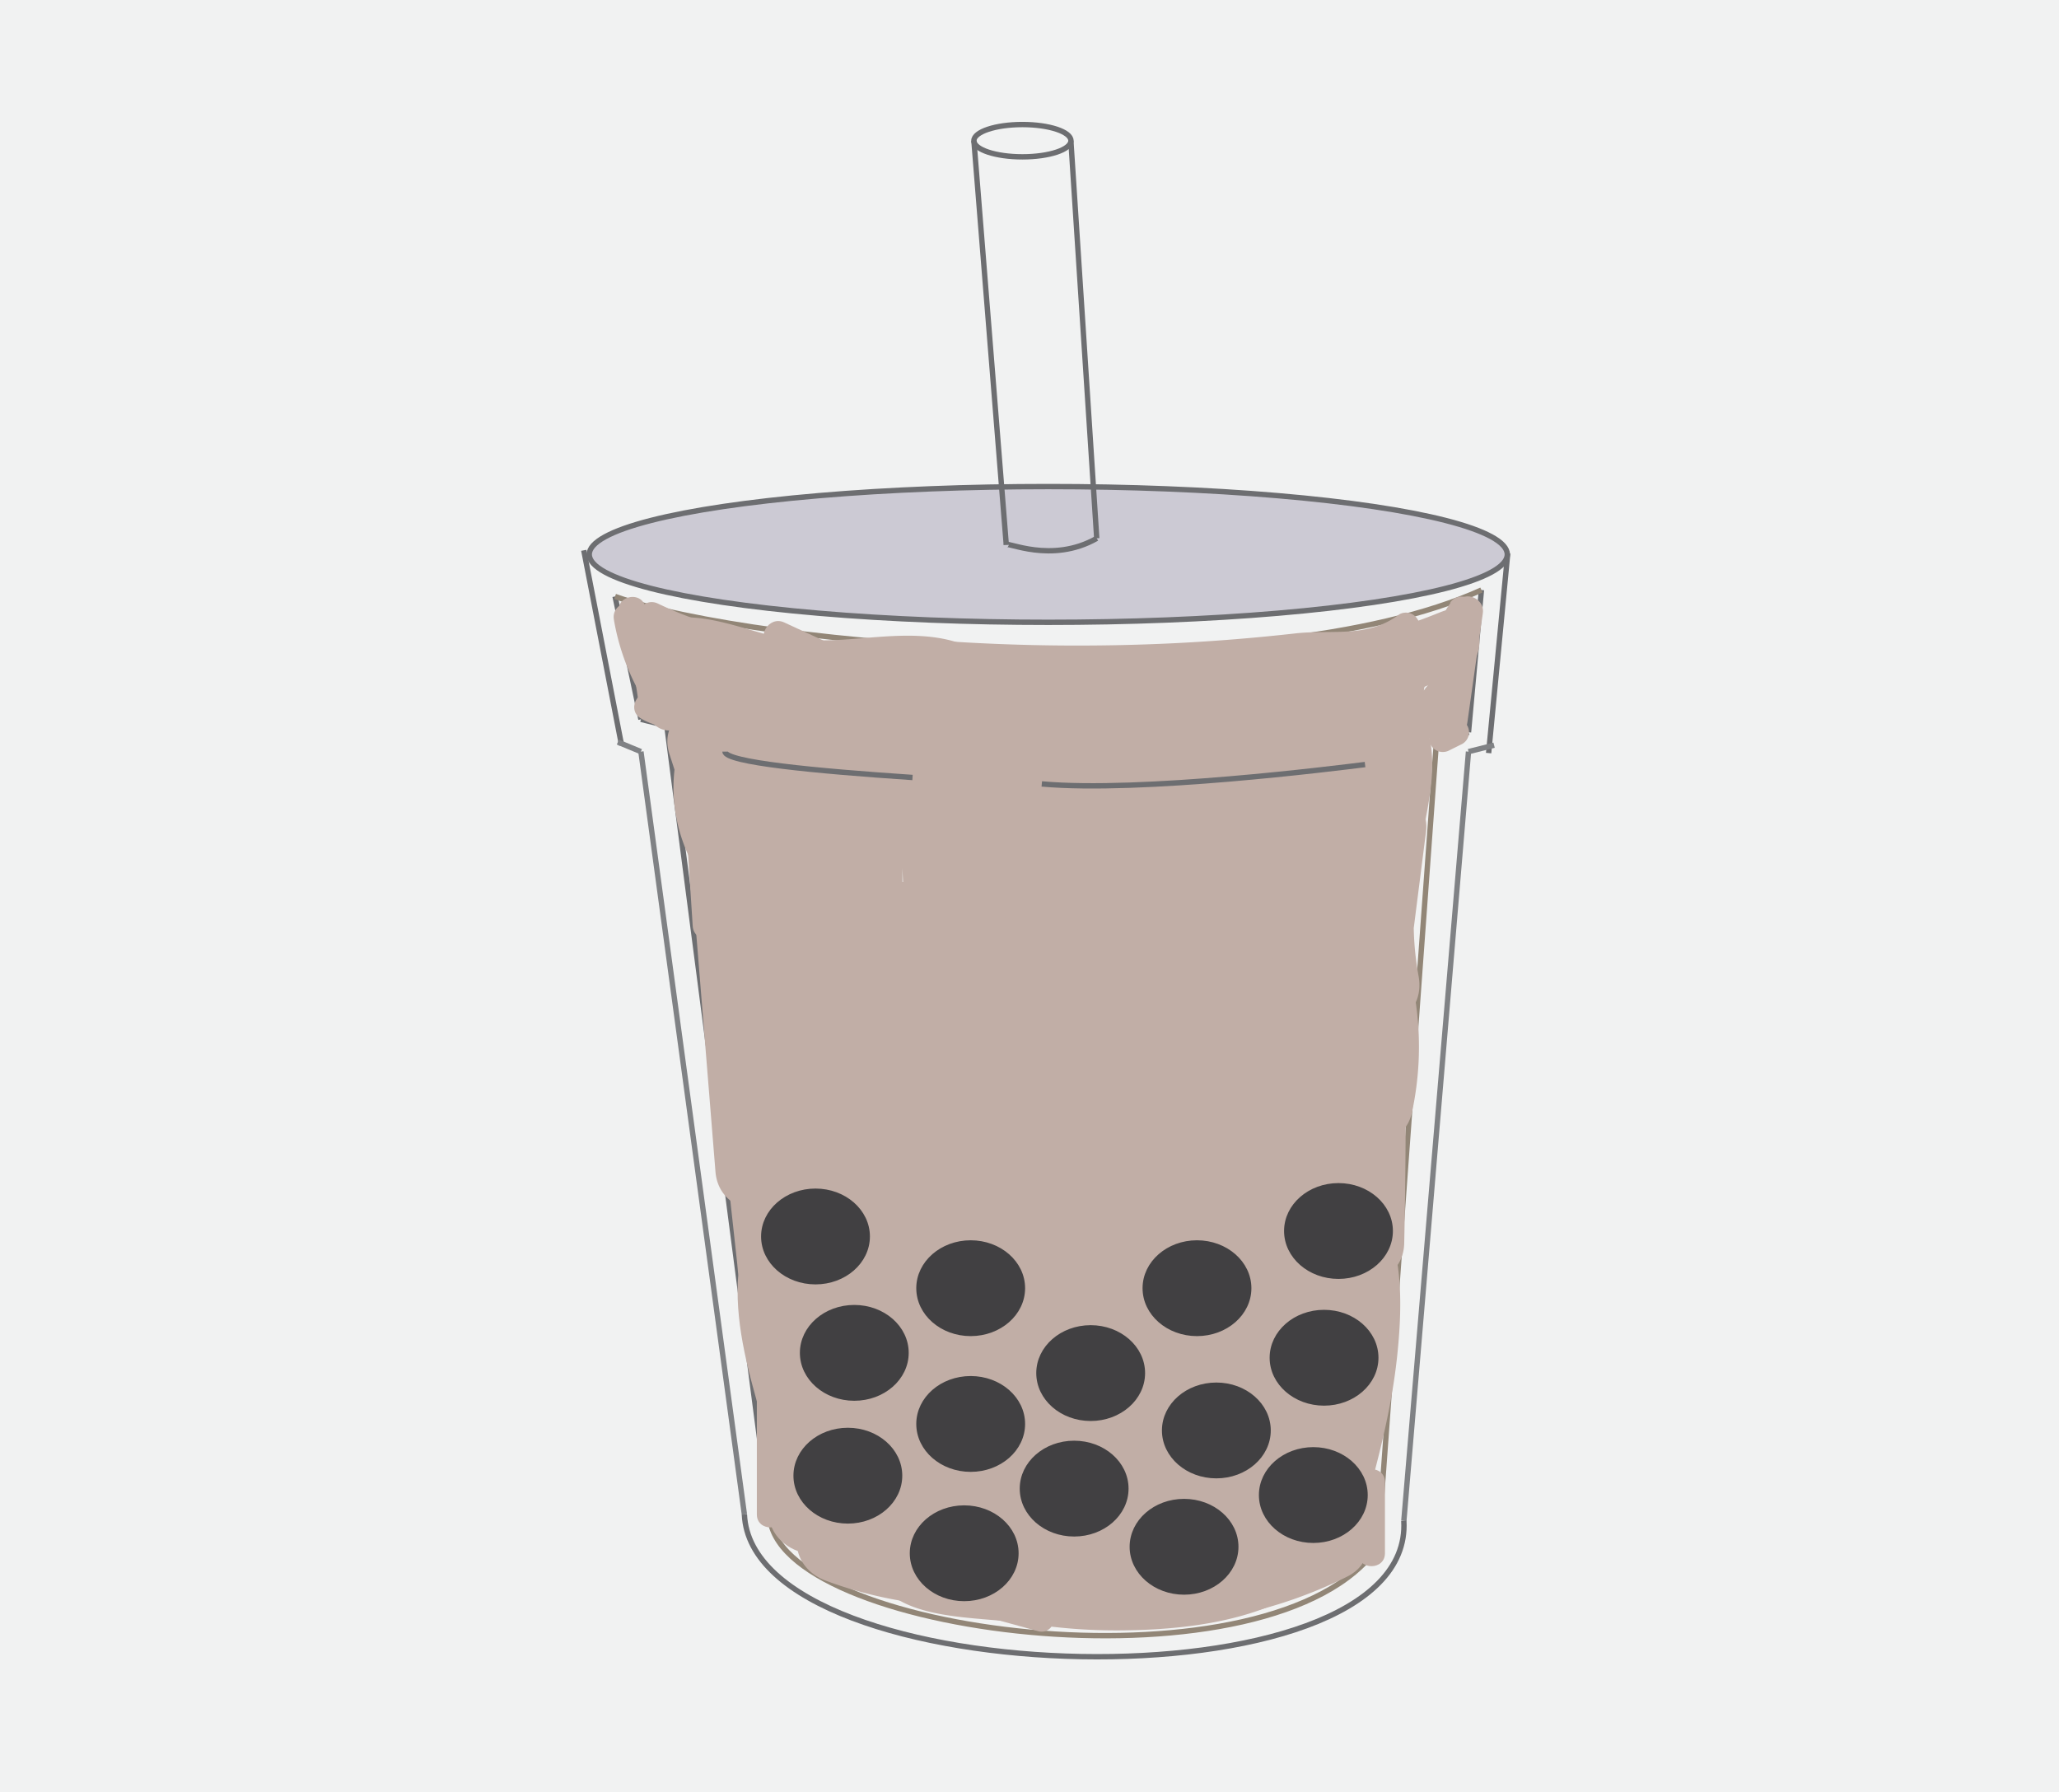 <svg xmlns="http://www.w3.org/2000/svg" viewBox="0 0 383.7 334.01"><rect x="0" y="0" width="383.7" height="334.01" fill="#333333" stroke="none"/><defs><style>.cls-1,.cls-8{fill:#f1f2f2;}.cls-1,.cls-5{stroke:#f1f2f2;}.cls-1,.cls-10,.cls-2,.cls-3,.cls-4,.cls-5,.cls-6,.cls-7,.cls-8{stroke-miterlimit:10;}.cls-2{fill:#cccad4;}.cls-2,.cls-3,.cls-8{stroke:#6d6e71;}.cls-3,.cls-5,.cls-6,.cls-7{fill:none;}.cls-4{fill:#d1d3d4;}.cls-4,.cls-6{stroke:#808285;}.cls-7{stroke:#928677;}.cls-9{fill:#c1aea6;}.cls-10{fill:#414042;stroke:#414042;}</style></defs><title>Asset 1</title><g id="Layer_2" data-name="Layer 2"><g id="Layer_1-2" data-name="Layer 1"><rect class="cls-1" x="0.5" y="0.5" width="382.7" height="333.01"/><ellipse class="cls-2" cx="195.35" cy="103.33" rx="85.54" ry="12.65"/><line class="cls-3" x1="108.79" y1="102.56" x2="115.83" y2="138.88"/><line class="cls-3" x1="280.97" y1="103.12" x2="277.41" y2="140.35"/><line class="cls-4" x1="115.14" y1="138.3" x2="119.44" y2="140.08"/><line class="cls-4" x1="278.43" y1="138.88" x2="273.66" y2="140.08"/><path class="cls-5" d="M142.72,289.43"/><path class="cls-5" d="M115.83,131.65"/><line class="cls-6" x1="119.44" y1="140.08" x2="138.72" y2="282.25"/><line class="cls-6" x1="273.66" y1="140.08" x2="261.61" y2="283.45"/><path class="cls-3" d="M138.72,282.25c1.5,33.45,124.91,36.78,122.89,1.2"/><line class="cls-3" x1="114.62" y1="111.16" x2="119.44" y2="134.06"/><line class="cls-3" x1="276.07" y1="109.96" x2="273.66" y2="136.47"/><line class="cls-3" x1="119.44" y1="134.06" x2="124.26" y2="135.26"/><line class="cls-3" x1="273.66" y1="136.47" x2="267.64" y2="138.88"/><line class="cls-3" x1="124.26" y1="135.26" x2="143.54" y2="283.45"/><line class="cls-7" x1="267.64" y1="138.88" x2="256.79" y2="288.27"/><path class="cls-7" d="M143.54,283.45c3.61,21.69,94,32.53,113.25,4.82"/><path class="cls-7" d="M114.62,111.16c26.26,9.43,120.48,17.35,161.45-1.2"/><ellipse class="cls-8" cx="190.53" cy="26.22" rx="9.04" ry="3.01"/><line class="cls-3" x1="199.56" y1="26.22" x2="204.38" y2="100.32"/><line class="cls-3" x1="181.49" y1="26.22" x2="187.52" y2="101.53"/><path class="cls-3" d="M187.52,101.53c0-.67,8.43,3.61,16.87-1.2"/><path class="cls-9" d="M150.31,168.47a187.48,187.48,0,0,1,.3,48.1l14.73-2a412,412,0,0,1-4.82-43.9h-15c1,12.16,2.4,24.27,4.25,36.32,1.27,8.26,15.76,6.41,14.73-2l-4-32.42c-.49-4-3.1-7.5-7.5-7.5-3.83,0-7.8,3.44-7.5,7.5l3.9,52.41c.71,9.53,15.52,9.71,15,0l-2.89-54.32c-.51-9.58-15.35-9.7-15,0l1.82,50.14c.29,8,13.27,10.71,14.73,2l7.79-46.43H156.42a154.72,154.72,0,0,1-1.51,52l14.73,2,4.69-58.82c.66-8.32-13.46-10.38-14.73-2L151,226.17l14.73,2Q165.28,194,168.16,160h-15q.19,38.48-2.92,76.86h15a243.88,243.88,0,0,1,7.21-51.13l-14.73-2-.1,52.2c0,9.77,14.24,9.51,15,0a359.53,359.53,0,0,1,8.68-54.77l-14.73-2,3.13,81.57c.37,9.62,14.85,9.69,15,0q.8-53.46-1.94-106.89h-15l4.83,79.84c.6,9.87,13.81,9.4,15,0a371.46,371.46,0,0,0,2.74-59.52h-15A464.53,464.53,0,0,1,177.09,239h15l-4.75-43.8c-1-9.4-14.75-9.87-15,0L171,249.29h15a659.78,659.78,0,0,1,2.14-71.21h-15l5,59.29c.8,9.47,15.25,9.79,15,0l-1.17-45c-.25-9.63-15-9.68-15,0l0,51.11c0,9.66,14.87,9.66,15,0q.36-26.11,2.34-52.16h-15a494.27,494.27,0,0,1,2.9,55.15c0,9.66,14.89,9.66,15,0q.31-28.18-1.21-56.33c-.52-9.57-15.16-9.72-15,0l1,61.43h15l-3.88-73.7c-.5-9.58-15.32-9.7-15,0l2.28,70.23h15l-2.19-60.22-14.73,2a318.67,318.67,0,0,1,4.86,40.61c.55,9.87,13.83,9.4,15,0a302.36,302.36,0,0,0,2.32-36.71l-14.73,2a250.63,250.63,0,0,1,3.33,31.6h15l-6.53-59.61c-1-9.36-15.06-9.88-15,0l.39,69.42h15l-3-70.81-14.73,2,12.42,85.78c.53,3.67,4.94,5.82,8.23,5.37,4-.54,6.05-3.6,6.5-7.37l7.23-60.41h-15q-.42,32.16-4,64.14h15l-4.61-82.27c-.54-9.59-15.48-9.68-15,0l3.18,64.17c.48,9.63,14.61,9.68,15,0l2.85-71.23h-15l.31,68.54c0,8.13,13.54,10.61,14.73,2L216,210H201.52a129.19,129.19,0,0,1,3.31,33.36c-.28,9.7,14.43,9.58,15,0l4-68.19h-15q-1.52,29.82-4.59,59.53h15a371.1,371.1,0,0,1,.84-54.91h-15q1.42,35,.71,70c-.2,9.67,14.7,9.64,15,0a464.05,464.05,0,0,1,10.4-84.64l-14.73-2-3.06,90h15a611.69,611.69,0,0,1,1-77.72h-15l-.31,56.6c-.05,9.87,14,9.37,15,0a208.74,208.74,0,0,1,6.21-31.88l-14.73-2q3.45,28,4.32,56.22c.3,9.63,14.94,9.69,15,0l.42-72.92h-15Q228,212.14,228.84,243c.26,9.64,14.83,9.68,15,0q.69-39.82-1.39-79.62c-.5-9.64-14.51-9.66-15,0l-3.71,72.58h15l-2-47.65c-.4-9.61-15.26-9.69-15,0L223,232.82c.27,9.92,13.82,9.33,15,0L242.75,195,228,197a298.88,298.88,0,0,1,4.56,44.68h15q-1.62-32.88-1-65.8h-15a467.92,467.92,0,0,1-4.47,57.5c-.57,4,1,8,5.24,9.23,3.54,1,8.62-1.24,9.23-5.24q4.42-29.28,10-58.37l-14.73-2a158.32,158.32,0,0,1-3.12,54.13l14.73,2-4.83-56.52c-.81-9.51-15.68-9.69-15,0a480.22,480.22,0,0,1,0,66.34h15l3.32-63H232a396.52,396.52,0,0,1-4,61.83l14.73,2,2.41-36.54c.55-8.36-13.1-10.32-14.73-2q-4.23,21.5-10.48,42.5l14.73,2-4.35-45.1c-.63-6.55-10.54-11.26-14-3.79L193,251.54h13l-17.09-30.69c-3.07-5.52-12.24-4.5-13.71,1.79l-9.26,39.6H180.4a215.85,215.85,0,0,1-6.9-20.68c-2.4-8.62-13.88-6.07-14.73,2l-2.71,25.73,14.73-2-5.62-20.94c-2.23-8.32-14.44-6.37-14.73,2l-.66,18.58h15L162,233.52c-.78-9.5-15.47-9.74-15,0l1.43,29.7c.46,9.61,14.77,9.7,15,0a312.31,312.31,0,0,0-2.5-47.53l-14.73,2,4.56,30.59c1.24,8.33,15.28,6.4,14.73-2q-1.39-21.36-4.09-42.59l-14.73,2L153,245c1.32,8.28,15.43,6.42,14.73-2q-2-23.61-6-47c-1.44-8.23-15.63-6.43-14.73,2l3,28.19,14.73-2-6.79-34.45c-1.71-8.69-14.24-6-14.73,2l-1.39,22.47h15A428.08,428.08,0,0,0,139.3,136.7l-13.71,5.78a26.36,26.36,0,0,1,5.32,14.19l14-3.79L142,148.58c-3.79-5.67-14.62-4.18-14,3.79l5.33,66c.77,9.56,15.78,9.64,15,0l-5.33-66-14,3.79,2.88,4.31c3.85,5.77,14.43,4.13,14-3.79a40.61,40.61,0,0,0-7.37-21.76c-4.62-6.44-16.55-2.89-13.71,5.78a407.48,407.48,0,0,1,16.93,73.53c1.23,9.36,14.39,9.9,15,0l1.39-22.47-14.73,2,6.79,34.45c1.61,8.18,15.63,6.46,14.73-2l-3-28.19-14.73,2q3.73,21.37,5.5,43l14.73-2-6.28-39.3c-1.32-8.25-15.8-6.41-14.73,2q2.7,21.23,4.09,42.59l14.73-2-4.56-30.59c-1.23-8.27-15.82-6.4-14.73,2a312.31,312.31,0,0,1,2.5,47.53h15L162,233.52H147l2.74,33.41c.78,9.52,14.65,9.77,15,0l.66-18.58-14.73,2,5.62,20.94c2.33,8.67,13.89,6,14.73-2l2.71-25.73-14.73,2a215.85,215.85,0,0,0,6.9,20.68c2.48,6.34,12.62,7.87,14.46,0l9.26-39.6L176,228.43,193,259.11c2.56,4.59,10.57,5.19,13,0l23.29-50.75-14-3.79,4.35,45.1c.78,8.12,12.19,10.54,14.73,2q6.25-21,10.48-42.5l-14.73-2-2.41,36.54c-.55,8.31,13.51,10.41,14.73,2A421.57,421.57,0,0,0,247,179.9c-.11-9.7-14.5-9.6-15,0l-3.32,63c-.51,9.68,14.34,9.57,15,0a480.22,480.22,0,0,0,0-66.34h-15l4.83,56.52c.68,7.94,12.67,10.76,14.73,2A170.48,170.48,0,0,0,251.84,177c-.41-3.71-2.53-6.89-6.5-7.37-3.44-.41-7.52,1.66-8.23,5.37q-5.57,29.09-10,58.37l14.46,4a500,500,0,0,0,5-61.49c.17-9.66-14.82-9.66-15,0q-.63,32.91,1,65.8c.47,9.59,15.27,9.7,15,0a325.94,325.94,0,0,0-5.1-48.67c-.66-3.66-4.84-5.83-8.23-5.37-4,.54-6,3.6-6.5,7.37L223,232.82h15l-1.21-44.55h-15l2,47.65c.4,9.66,14.51,9.64,15,0l3.71-72.58h-15q2.07,39.78,1.39,79.62h15q-.82-30.81-3.47-61.53c-.82-9.47-14.94-9.81-15,0L225,254.35h15q-.87-28.2-4.32-56.22c-1-7.87-12.32-10.81-14.73-2A234.25,234.25,0,0,0,214.16,232h15l.31-56.6c.05-9.76-14.27-9.52-15,0a611.69,611.69,0,0,0-1,77.72c.48,9.62,14.67,9.69,15,0l3.06-90c.28-8.35-12.92-10.33-14.73-2a486.64,486.64,0,0,0-10.94,88.63h15q.71-35-.71-70c-.4-9.77-14.15-9.52-15,0a371.1,371.1,0,0,0-.84,54.91c.57,9.78,14,9.5,15,0q3.08-29.7,4.59-59.53c.49-9.66-14.43-9.6-15,0l-4,68.19h15A145.51,145.51,0,0,0,216,206c-1.59-6.79-13.42-7.5-14.46,0l-3.76,27.15,14.73,2-.31-68.54c0-9.68-14.61-9.62-15,0l-2.85,71.23h15l-3.18-64.17h-15l4.61,82.27c.55,9.82,13.93,9.45,15,0q3.62-32,4-64.14c.13-9.9-13.88-9.32-15,0l-7.23,60.41,14.73-2-12.42-85.78c-1.21-8.38-15.08-6.36-14.73,2l3,70.81c.4,9.6,15.05,9.71,15,0l-.39-69.42h-15l6.53,59.61c1,9.37,15.43,9.84,15,0a282.56,282.56,0,0,0-3.86-35.59c-1.46-8.49-14.71-6.26-14.73,2a302.36,302.36,0,0,1-2.32,36.71h15a350.47,350.47,0,0,0-5.4-44.59c-1.55-8.33-15-6.39-14.73,2l2.19,60.22c.35,9.62,15.31,9.68,15,0l-2.28-70.23h-15l3.88,73.7c.5,9.58,15.16,9.72,15,0l-1-61.43H181q1.52,28.14,1.21,56.33h15a494.27,494.27,0,0,0-2.9-55.15c-1-9.51-14.26-9.77-15,0q-2,26-2.34,52.16h15l0-51.11H177l1.17,45h15l-5-59.29a7.5,7.5,0,0,0-15,0A659.78,659.78,0,0,0,171,249.29c.23,9.65,14.75,9.66,15,0l1.37-54.12h-15l4.75,43.8c1,9.43,14.58,9.85,15,0a464.53,464.53,0,0,0-1.77-64.78c-.92-9.42-15.34-9.81-15,0a371.46,371.46,0,0,1-2.74,59.52h15l-4.83-79.84c-.58-9.58-15.5-9.68-15,0q2.74,53.4,1.94,106.89h15l-3.13-81.57c-.31-8.18-12.7-10.52-14.73-2A386,386,0,0,0,157.62,236h15l.1-52.2c0-8.36-12.65-10.31-14.73-2a263.71,263.71,0,0,0-7.75,55.12c-.33,9.75,14.23,9.5,15,0q3.11-38.35,2.92-76.86c0-9.79-14.2-9.49-15,0q-2.88,34-2.42,68.13c.11,8.1,13.42,10.63,14.73,2l8.6-56.58-14.73-2-4.69,58.82c-.67,8.37,13.08,10.29,14.73,2a176.53,176.53,0,0,0,1.51-60c-1-7.24-13.28-7.09-14.46,0l-7.79,46.43,14.73,2-1.82-50.14h-15L149.44,225h15l-3.9-52.41h-15l4,32.42,14.73-2c-1.65-10.73-2.86-21.51-3.71-32.33-.75-9.52-15.55-9.71-15,0a449.66,449.66,0,0,0,5.36,47.88c.61,3.67,4.88,5.82,8.23,5.37,4-.54,6.06-3.6,6.5-7.37a201.75,201.75,0,0,0-.84-52.09c-.56-4-5.68-6.23-9.23-5.24-4.31,1.21-5.81,5.18-5.24,9.23Z"/><path class="cls-9" d="M135.78,220.52,140.06,238c2,8,15.75,6.55,14.73-2L154.2,231c-1-8.4-11.62-10.19-14.73-2-3.23,8.52-2.09,17.59,0,26.24,1.92,8,5.33,16.59,3.86,24.93-1.66,9.44,12.79,13.49,14.46,4,1.63-9.24,0-18-2.34-27-2.09-8.06-4.58-16.08-1.5-24.2l-14.73-2,.59,4.95,14.73-2-4.28-17.46c-2.3-9.37-16.77-5.4-14.46,4Z"/><path class="cls-9" d="M147.15,147.58c9.65,0,9.67-15,0-15s-9.67,15,0,15Z"/><path class="cls-9" d="M157.44,137.43a142.66,142.66,0,0,1-14.31,16.86l12.54,3.31a5.4,5.4,0,0,1,.22-4.17H141.43l2.73,9a7.59,7.59,0,0,0,12.54,3.31l6.73-6.25c1.42-1.32,3.24-3.91,5.11-4.28h-4l-1.71-1.26-.76-5.78-.22,1.14c-1.43,7.42,6.75,12.38,12.54,7.3l10.29-9-12.54-3.31a19.09,19.09,0,0,1,1.46,6.47c.16,4.54,4.71,8.93,9.49,7.23a16.06,16.06,0,0,0,8.39-6.37l-14-3.79-.51,9.15c-.53,9.65,14.47,9.62,15,0l.51-9.15c.45-8.11-10-9.27-14-3.79l.58-.53,9.49,7.23a31.72,31.72,0,0,0-2-10.46c-2.08-5.39-8-7.26-12.54-3.31l-10.29,9,12.54,7.3c1.48-7.69-4.9-14.81-13-12.31-6.59,2-12.34,9.6-17.23,14.15l12.54,3.31-2.73-9c-2.22-7.31-12.08-6.93-14.46,0a19.61,19.61,0,0,0-.22,12.15,7.57,7.57,0,0,0,12.54,3.31A167.43,167.43,0,0,0,170.4,145c2.38-3.32.55-8.32-2.69-10.26-3.75-2.25-7.91-.58-10.26,2.69Z"/><path class="cls-9" d="M221.34,163.62l5.78-7.3c4.21-5.32.57-15.09-7.3-12.54A287.74,287.74,0,0,0,186,157.25c-7.58,3.58-2.14,16.89,5.78,13.71l8.45-3.39c2.33-.94,5.4-3,7.91-3l-3.79-1-1.51-2.88-.3.75c-.75.38-1.46,3.34-1.66,4a14.8,14.8,0,0,0-.08,7.69c1,4.3,7.23,7.4,11,4.48a77.41,77.41,0,0,0,15.13-15.29l-13.71-5.78a61.91,61.91,0,0,1-10.08,19.3l13.71,5.78a67,67,0,0,1,13-26.38c3.19-3.89,2.8-11.48-3.31-12.54a199.65,199.65,0,0,0-41.84-2.89c-9.63.38-9.69,14.76,0,15a274.17,274.17,0,0,0,43.5-2.54l-4-14.46-26.79,6.75c-8.1,2-6.55,15.1,2,14.73A126,126,0,0,0,234.3,153c7.49-2.52,6.86-15.88-2-14.73q-23.92,3.11-48,4.34c-7.81.38-15.89,1.13-23.7.65-1.22-.07-2.3-.35-3.5-.53l-.64-.38q-.87-1.57-.52.9c.23.14,3.75-.32,4.85-.35,15.67-.35,31.38-.11,47.06-.17,3.9,0,7.87-.23,11.76,0l3.05.35q1.7.78-.86-1.85l-.27,2c-.38,7.42,7.66,13.82,14.44,9.28l-11.29-6.48-1.17,20.54c-.21,3.68,3,7,6.5,7.37,4,.48,6.75-1.82,8.23-5.37a59.72,59.72,0,0,0,4.35-19.35c.55-8.37-13-10.3-14.73-2l-6,29.45,14.73,2,.64-27.79c.19-8.43-12.65-10.23-14.73-2a382.11,382.11,0,0,0-8,40.57l14.73,2-2.18-18.81c-1.1-9.53-14.12-9.75-15,0L208.26,215h15q.38-30.71,3-61.32l-14.73,2L215.7,174c1.4,6.16,10.77,7.46,13.71,1.79l15.55-30-13-7.57a63,63,0,0,0-6.61,35.67c.94,8,12.14,10.64,14.73,2a226.57,226.57,0,0,1,11.29-30l-13.71-1.79a87.65,87.65,0,0,1,.66,35.46c-2.28,11.72-7,22.88-7.67,34.91-.68,11.47,4.11,22.28,3.25,33.78a110.17,110.17,0,0,1-3.26,17.94c-.68,2.75-1.59,8-4.76,9.07l8.47,3.45c-1.17-2.43-.89-4.53-.72-7.1.23-3.51-1-7.26-1.66-10.71-.93-4.68-7.14-6.95-11-4.48-6.63,4.22-14.18,3.79-20.52-.73-2.26-1.61-5.27-1.1-7.57,0l-7.48,3.57c-6.75,3.22-3.41,14.28,3.79,14L218.1,272a7.59,7.59,0,0,0,6.48-11.29l-3.62-6.6c-1.5-2.73-5.44-4.52-8.47-3.45A64.2,64.2,0,0,1,199.15,254a42.15,42.15,0,0,1-6.37.42c-4.25-.12-.94-.8-1.08,2.57l-1,3.79.5-.93-13.71-1.79,4.14,12.83c2.19,6.78,12.59,7.48,14.46,0l5.3-21.16-14.73-2-.9,16.28c-.22,4,3.61,7.5,7.5,7.5,4.43,0,7.05-3.46,7.5-7.5l2.14-19.32c.92-8.33-13.37-10.34-14.73-2l-4.93,30.16,12.54-3.31a25,25,0,0,0-24.64-4c-8.56,3.13-14.79,9.74-20.58,16.5-3.84,4.49-2.17,10.5,3.31,12.54A76.79,76.79,0,0,0,185,299.27c6.7-.38,11.13-10.71,3.79-14l-8-3.56v13a43,43,0,0,1,12.46-6.18c8-2.42,6.65-14.78-2-14.73l-11.4.07,2,14.73a67.28,67.28,0,0,1,25.71-2.49l-7.5-7.5.05.56,3.71-6.48-.42.23,3.79-1-.66-.06,3.79,1,.45.37,2.2,5.3.07-.66-2.2,5.3c-1.84,1.81-4.19.79-.09,2l4.54,1.33c9.28,2.72,13.25-11.75,4-14.46-6.56-1.92-18.28-6-21,3.84-2.11,7.71,6.44,13.39,13.09,9.76a7.33,7.33,0,0,0,3.71-6.48l-.05-.56a7.76,7.76,0,0,0-7.5-7.5,79.08,79.08,0,0,0-29.7,3c-8,2.38-6.63,14.78,2,14.73l11.4-.07-2-14.73a55.83,55.83,0,0,0-16,7.69c-4.09,2.87-5.61,10.46,0,13l8,3.56,3.79-14a65.52,65.52,0,0,1-27.12-4.11l3.31,12.54c3.49-4.08,7-8.5,11.65-11.35,3.29-2,8.84-3.94,12.35-1.18,3.89,3.05,11.52,2.91,12.54-3.31l4.93-30.16-14.73-2L185.75,264h15l.9-16.28c.47-8.47-12.69-10.15-14.73-2l-5.3,21.16h14.46l-4.14-12.83c-1.89-5.86-10.53-7.73-13.71-1.79-4.38,8.2,2.27,15.61,10.48,16.89,9,1.4,19.34-1.08,27.77-4.06L208,261.66l3.62,6.6L218.1,257l-28.88,1.24,3.79,14,7.48-3.57h-7.57a32.34,32.34,0,0,0,35.66.73l-11-4.48,1.53,7.72v-4a27.36,27.36,0,0,0,2.36,17.66c1.37,2.84,5.52,4.41,8.47,3.45,12-3.91,14.71-16.33,16.94-27.33,1.43-7.08,2.63-14.42,2.17-21.66-.41-6.49-2.35-12.68-3.16-19.1-1.69-13.33,4.78-26.14,7.15-39a106.85,106.85,0,0,0-.84-42.53c-1.32-6-11-7.65-13.71-1.79a254.12,254.12,0,0,0-12.81,33.58l14.73,2a49.12,49.12,0,0,1,4.57-28.1c4.29-8.59-8.49-16.18-13-7.57l-15.55,30L230.17,170,226,151.68c-2-8.72-14-6-14.73,2q-2.62,30.6-3,61.32c-.12,9.8,14.14,9.46,15,0l3.84-42.43h-15l2.18,18.81c.43,3.71,2.52,6.89,6.5,7.37,3.3.39,7.7-1.64,8.23-5.37a382.11,382.11,0,0,1,8-40.57l-14.73-2-.64,27.79c-.19,8.3,13,10.4,14.73,2l6-29.45-14.73-2a47.75,47.75,0,0,1-3.82,15.37l14.73,2,1.17-20.54c.31-5.52-6.67-9.57-11.29-6.48l-.78.52,5.78-.76,2.13,1.58,1,3.79c0-4.44.52-8.13-2.7-11.77-2.51-2.83-6.07-4.2-9.73-4.78-9.06-1.43-18.89-.35-28-.32l-29.41.11c-7.41,0-16.21-.51-21.82,5.34-5.87,6.11-4.06,15.46,2,20.59,6.72,5.68,16.46,4.52,24.63,4.29a599.07,599.07,0,0,0,60.81-4.83l-2-14.73a111.19,111.19,0,0,1-30.84,5.83l2,14.73,26.79-6.75a7.61,7.61,0,0,0,5.24-9.23c-1.21-4.33-5.18-5.78-9.23-5.24a249.81,249.81,0,0,1-39.52,2v15a180.73,180.73,0,0,1,37.85,2.35l-3.31-12.54a83.94,83.94,0,0,0-16.9,33c-2.2,8.76,8.78,12.27,13.71,5.78a73.38,73.38,0,0,0,11.59-22.89c2.7-8.72-8.94-12.14-13.71-5.78a51.83,51.83,0,0,1-9.75,9.91l11,4.48c-.15-.66,1.78-3.54,2-4.5a14.62,14.62,0,0,0,.52-4.34,11.14,11.14,0,0,0-5.43-9.5c-7.1-4-18,3-24.6,5.68l5.78,13.71a256.72,256.72,0,0,1,30.25-12l-7.3-12.54-5.78,7.3c-2.53,3.2-3.07,7.47,0,10.61,2.58,2.64,8.1,3.17,10.61,0Z"/><path class="cls-9" d="M196.65,277a32.3,32.3,0,0,1,9.2.81c.6.14.64,1,1,1.13q1.43-1.61-.13-.81a5.71,5.71,0,0,1-1.59.2c-7.27.75-15,.06-22.29.07-6.6,0-15.26-1.34-19.57,5-3.92,5.74-.55,12.45,5.09,15.27s13.65,2.87,20,3.57a168.14,168.14,0,0,0,20.89,1.13c14.55-.21,28.74-3,41.8-9.54,8.63-4.33,1-17.27-7.57-13-10.91,5.47-23,7.4-35.09,7.49a167,167,0,0,1-18.28-1q-4.21-.43-8.4-1a44.28,44.28,0,0,0-5.14-.77l-1.2-.26q-2.33-1.09,1.32,2.75l-1,3.79q-3.25,1.55-1.43,1.53h23c7.25,0,15.4.62,20.9-5,5.32-5.48,4.45-14.06-.22-19.62-5.3-6.31-13.56-7-21.27-6.73-9.62.4-9.67,15.4,0,15Z"/><path class="cls-9" d="M187.92,299.72l14.6-4.77,5.48-1.79c2.12-.69,5.47-1.14,7.3-2.38q4.68-.81-1.92-2.51a15.36,15.36,0,0,0,1.87,2.26,10.24,10.24,0,0,0,4.48,2.33c4.46,1,8.59-1.49,11.21-4.92,10.46-13.67,12.56-33.52,8.63-49.78-2.27-9.38-16.74-5.41-14.46,4a46,46,0,0,1,.65,19.73,48.93,48.93,0,0,1-2.76,9.34c-.46,1.1-3.14,7.15-3.26,7.18h4q3.57,3,.86-.08a7.18,7.18,0,0,0-1.47-1.31,9.94,9.94,0,0,0-4.62-1.84c-3.69-.48-7.38,1.21-10.82,2.34l-23.73,7.75c-9.14,3-5.23,17.47,4,14.46Z"/><path class="cls-9" d="M228.32,264.94A58.13,58.13,0,0,1,241.14,284c3,7.49,14.52,7,14.73-2l1.19-49.84c.38-16.18,2-32.9.54-49-.34-3.73-1.59-7.69-1.3-11.42.26-3.42,2.18-6.47,3.4-9.61a36.43,36.43,0,0,0,1.48-20.8c-1.44-6.65-5-13.64-12.62-14.05s-16.12,1.83-23.69,2.78c-7.08.89-10.58,9.7-3.79,14,6.39,4,13.47,2.76,20.06,0,2.62-1.11,5.17-2.61,8-3.17.78-.15,2.17-.62,2.87-.12-.5-.36-.33,0-.17.72.65,2.89-.57,6.75-1.07,9.58-.73,4.08-1.58,8.13-2.16,12.23-1.09,7.64-1.27,15.19,1.28,22.58,3.17,9.18,16.22,5.49,14.46-4A55.67,55.67,0,0,1,265.47,157l-14.73-2-3,23.59c-.51,4,3.81,7.5,7.5,7.5,4.48,0,7-3.46,7.5-7.5l3-23.59c1.08-8.52-12.59-10-14.73-2a73.24,73.24,0,0,0-1.15,32.81l14.46-4c-2.89-8.36-1-16.65.56-25.08,1.34-7.25,3.75-16.25.06-23.2-3.53-6.65-10.83-8.71-17.87-7.56a36.88,36.88,0,0,0-9.34,3.15c-2.6,1.18-6.38,3.64-9.11,1.92l-3.79,14,11.58-1.46c2.05-.26,8.84,0,10.27-1.28q1.88,0-1.15-1l.29.81c-.15.93.95,3.34,1.09,4.38a21.18,21.18,0,0,1-.66,8.52c-1.81,6.51-5.27,11.54-4.91,18.6s1.63,13.66,1.57,20.68c-.27,29.23-1.37,58.47-2.06,87.68l14.73-2a76.64,76.64,0,0,0-16.67-25.69c-6.8-6.87-17.41,3.74-10.61,10.61Z"/><path class="cls-9" d="M225.31,170.45l5,6.29c2.72,3.44,7.73,2.25,10.61,0a21.49,21.49,0,0,0,2.55-1.38q-3.23-3.53-2.64-1.64a7,7,0,0,1,.27,2.17c.41,3.55.75,7.1,1.13,10.65l2.36,22.27,14.73-2a33,33,0,0,1-1.44-21.34l-12.54,3.31c1.57,1.81,1.49,4.74,1.57,7,.13,4,.06,8,.05,12q0,11.95-.28,23.89c-.2,9.66,14.8,9.65,15,0q.31-14.81.27-29.63c0-8.7,0-16.94-6-23.85-3.76-4.33-11.15-1.86-12.54,3.31a46.68,46.68,0,0,0,1.44,29.32c1.38,3.51,4.27,5.91,8.23,5.37,3.36-.45,6.9-3.65,6.5-7.37l-2.05-19.37c-.67-6.33-.73-13.13-2.18-19.34a12.09,12.09,0,0,0-10.46-9.65c-5.64-.57-10.32,2.36-14.58,5.68H240.9l-5-6.29c-2.53-3.2-8-2.6-10.61,0-3.17,3.1-2.5,7.45,0,10.61Z"/><path class="cls-9" d="M242.55,249.69A17.82,17.82,0,0,1,251.68,236l-3.79,1,1.53-.14-3.79-1q-1.74-2.31-.55.83l.33,1.82a46.28,46.28,0,0,1,.38,5.32,66.34,66.34,0,0,1-.68,10.9c-1.06,7.41-3.13,14.68-5.13,21.89-2.58,9.32,11.88,13.29,14.46,4,2.52-9.08,4.87-18.18,5.89-27.57.84-7.75,1.47-19.1-2.77-26.11-5.36-8.84-15.33-4.06-20.85,1.79s-8.34,13-9.18,21c-.43,4,3.75,7.5,7.5,7.5,4.41,0,7.07-3.45,7.5-7.5Z"/><path class="cls-9" d="M246.18,178.49a40.38,40.38,0,0,1,2.5,24.73c-2,9.42,12.48,13.44,14.46,4a57.86,57.86,0,0,0-4-36.29c-1.66-3.73-7-4.54-10.26-2.69-3.83,2.18-4.33,6.58-2.69,10.26Z"/><path class="cls-9" d="M124.71,131.14a37.64,37.64,0,0,0,9.65,8l7.57-13a26.1,26.1,0,0,1-3.36-1.82c-1.49-.92,1.06,1-.21-.16-.53-.5-1.06-1-1.57-1.52a7.57,7.57,0,0,0-10.61,0,7.66,7.66,0,0,0,0,10.61,25.14,25.14,0,0,0,8.17,5.85,8.2,8.2,0,0,0,5.78.76,7.5,7.5,0,0,0,1.79-13.71c-.69-.41-1.37-.83-2-1.29a9.49,9.49,0,0,1-1.08-.78c.64.6.78.62.06,0a31.73,31.73,0,0,1-3.56-3.62c-2.54-3-8-2.81-10.61,0-2.94,3.2-2.71,7.39,0,10.61Z"/><path class="cls-9" d="M123.84,129.68A106.3,106.3,0,0,0,120.24,113c-.93-3.07-5.76-1.76-4.82,1.33A106.3,106.3,0,0,1,119,131c.43,3.17,5.24,1.82,4.82-1.33Z"/><path class="cls-9" d="M124.35,133.49c.3,0,.35.09-.26-.07.37.1-.56-.31-.24-.1l-.35-.27.14.14s-.41-.59-.19-.21c.12.21-.21-.68-.1-.21.06.28,0-.69,0-.31s.15-.68,0-.27q-.08.25.05-.12a1.17,1.17,0,0,1,.36-.56l-.07.07a1.51,1.51,0,0,1,.73-.42c-.38.11.59,0,.3,0s.67.15.29,0q.63.29.29.12l-.1-.06q.5.41.28.22l-.12-.12q.38.53.22.28l-.08-.14.17.4q-.09-.38,0,.35l-.07.45a1,1,0,0,1,.07-.21,2.51,2.51,0,0,0-.25-1.93,2.5,2.5,0,0,0-4.57.6,3.84,3.84,0,0,0,1.67,4.36,3.71,3.71,0,0,0,4.64-.35,3.81,3.81,0,0,0,.73-4.22,3.74,3.74,0,0,0-3.6-2.41,2.71,2.71,0,0,0-1.77.73,2.5,2.5,0,0,0,1.77,4.27Z"/><path class="cls-9" d="M263.39,119.68a21.81,21.81,0,0,1-7.95,9.68c-2.67,1.77-.17,6.11,2.52,4.32a26.37,26.37,0,0,0,9.74-11.47c1.27-2.92-3-5.47-4.32-2.52Z"/><path class="cls-9" d="M270.33,112.33a21.91,21.91,0,0,0-4,12.17l3.76-2.16c-7.15-3.75-10.21,4.56-9.55,10.22a2.59,2.59,0,0,0,1.84,2.41c4.45,1,8.72-1.43,9.58-6.07a2.54,2.54,0,0,0-3.67-2.82,7.27,7.27,0,0,0-2.84,10.63,2.55,2.55,0,0,0,2.82,1.15,7.63,7.63,0,0,0,5.4-7.4c.09-3.22-4.91-3.22-5,0L266.9,133l2.82,1.15a2.37,2.37,0,0,1,1-3.79l-3.67-2.82q-.27,2.91-3.43,2.58l1.84,2.41c-.1-.83-.87-7.42,2-5.9a2.53,2.53,0,0,0,3.76-2.16,17.26,17.26,0,0,1,3.35-9.65c1.86-2.64-2.48-5.14-4.32-2.52Z"/><path class="cls-9" d="M270,117.86a8,8,0,0,1-1.73,6,2.58,2.58,0,0,0,0,3.54,2.52,2.52,0,0,0,3.54,0,13.54,13.54,0,0,0,3-10.87c-.19-1.35-1.89-2.06-3.08-1.75a2.56,2.56,0,0,0-1.75,3.08Z"/><path class="cls-9" d="M268.77,118.92l-1.21,7.23a2.57,2.57,0,0,0,1.75,3.08,2.52,2.52,0,0,0,3.08-1.75l1.21-7.23a2.57,2.57,0,0,0-1.75-3.08,2.52,2.52,0,0,0-3.08,1.75Z"/><path class="cls-9" d="M270.07,118.41l-1.35,10.83c-.4,3.19,4.61,3.16,5,0l1.35-10.83c.4-3.19-4.61-3.16-5,0Z"/><path class="cls-9" d="M270.52,119.44a32.07,32.07,0,0,0-10.64,6.86c-2.3,2.25,1.23,5.79,3.54,3.54a25.85,25.85,0,0,1,8.43-5.58c2.95-1.18,1.66-6-1.33-4.82Z"/><path class="cls-9" d="M194.11,135.9c-15.75-.4-33.75-.77-46.43-11.47l-4.24,10.24c22.26.19,44.53.63,66.78.52,20.83-.1,42.07-1.55,61.52-9.58,7-2.9,4-14.52-3.19-11.57-19.14,7.9-39.67,9.12-60.14,9.16-21.66,0-43.32-.34-65-.52-4.9,0-8.32,6.8-4.24,10.24,15.43,13,35.53,14.49,54.91,15,7.72.2,7.72-11.8,0-12Z"/><path class="cls-9" d="M125.47,127.33c4.75-1.32,9.4,1.38,13.92,2.61a66,66,0,0,0,12.69,1.91c9.66.69,18.57,1.37,27.91,4.17,18.5,5.56,36.64,12.62,54.88,19,7.3,2.56,10.44-9,3.19-11.57-19.35-6.77-38.66-14.68-58.46-20-9.77-2.64-19.41-2.75-29.39-3.72-9.5-.92-18.26-6.64-27.92-4-7.43,2.06-4.27,13.64,3.19,11.57Z"/><path class="cls-9" d="M265.16,121.41a8,8,0,0,0-1-6,2.51,2.51,0,0,0-3.42-.9c-5.91,4.48-12.5,2.77-19.37,3.54q-11.19,1.26-22.44,1.82a371.79,371.79,0,0,1-44-.46c-3.21-.22-3.2,4.78,0,5a371.14,371.14,0,0,0,47.94.24c7.87-.48,16-2.12,23.83-2.05,6.33.06,11.24.29,16.6-3.78l-3.42-.9.52,2.13c-.47,3.15,4.34,4.51,4.82,1.33Z"/><path class="cls-9" d="M271.51,112.95l-2.89,20.41c-.45,3.15,4.37,4.51,4.82,1.33l2.89-20.41c.45-3.15-4.37-4.51-4.82-1.33Z"/><path class="cls-9" d="M270,134.31l-2.41,1.2a2.52,2.52,0,0,0-.9,3.42,2.56,2.56,0,0,0,3.42.9l2.41-1.2a2.52,2.52,0,0,0,.9-3.42,2.56,2.56,0,0,0-3.42-.9Z"/><path class="cls-9" d="M119.36,133.85a10.8,10.8,0,0,0,8,1.37,2.52,2.52,0,0,0,1.75-3.08A2.55,2.55,0,0,0,126,130.4a5.59,5.59,0,0,1-4.12-.87c-2.73-1.72-5.24,2.61-2.52,4.32Z"/><path class="cls-9" d="M114.4,115.48A42.64,42.64,0,0,0,118.6,128c1.47,2.86,5.79.34,4.32-2.52a38.38,38.38,0,0,1-3.7-11.36c-.53-3.17-5.34-1.82-4.82,1.33Z"/><path class="cls-9" d="M127.62,149.73l1.47,22.87c.21,3.2,5.21,3.22,5,0l-1.47-22.87c-.21-3.2-5.21-3.22-5,0Z"/><path class="cls-9" d="M128.2,129.68c1.13,3.89-1.35,7.59-2.11,11.31a29.11,29.11,0,0,0-.52,7.75A30.57,30.57,0,0,0,130.9,164c1.8,2.65,6.13.15,4.32-2.52a25.36,25.36,0,0,1-4.47-17.9c.73-5.26,3.85-9.81,2.28-15.2-.9-3.08-5.73-1.77-4.82,1.33Z"/><path class="cls-9" d="M133.24,208.44a90.68,90.68,0,0,1,4.83,26.21L143,234,140.9,222.1c-.48-2.74-5.22-2.14-4.91.66l1.58,14.44c.34,3.15,5.3,3.22,5,0L141,220.82c-.3-3.18-5.3-3.21-5,0l1.54,16.37h5L141,222.76l-4.91.66,2.08,11.89c.49,2.79,5,2.12,4.91-.66a95.54,95.54,0,0,0-5-27.54c-1-3-5.86-1.73-4.82,1.33Z"/><path class="cls-9" d="M149.65,279.43q-2-10.57-3.7-21.2c-.45-2.83-4.91-2.08-4.91.66q0,11.68,0,23.35c0,3.22,5,3.22,5,0q0-11.68,0-23.35l-4.91.66q1.69,10.63,3.7,21.2c.6,3.16,5.42,1.82,4.82-1.33Z"/><path class="cls-9" d="M176.93,295.72c2.86,4,7,5.42,11.7,6.32a104.68,104.68,0,0,0,20.67,1.81c12.3-.14,25.72-1.84,36-9.16,2.6-1.85.1-6.19-2.52-4.32-8.58,6.12-19.3,7.84-29.62,8.36a101.53,101.53,0,0,1-15.3-.38c-4.78-.49-13.4-.69-16.57-5.15-1.85-2.6-6.19-.11-4.32,2.52Z"/><path class="cls-9" d="M175.42,299.05l18,4.94c3.11.85,4.43-4,1.33-4.82l-18-4.94c-3.11-.85-4.43,4-1.33,4.82Z"/><path class="cls-9" d="M258.09,289.48V276.22c0-3.22-5-3.22-5,0v13.25c0,3.22,5,3.22,5,0Z"/><path class="cls-9" d="M184.23,122.68c-7.84-5.77-17.56-4.13-26.64-3.5a69.6,69.6,0,0,1-35-6.7c-2.89-1.38-5.43,2.93-2.52,4.32a75,75,0,0,0,30.69,7.56c10.07.24,22.17-3.84,31,2.64,2.59,1.91,5.09-2.43,2.52-4.32Z"/><path class="cls-9" d="M159.34,122.1,146.13,116c-2.9-1.35-5.44,3-2.52,4.32l13.2,6.14c2.9,1.35,5.44-3,2.52-4.32Z"/><path class="cls-3" d="M135.11,140.08c0,2,16.87,3.61,34.94,4.82"/><path class="cls-3" d="M254.38,142.49c-5.83.72-41.76,5.26-60.24,3.61"/><ellipse class="cls-10" cx="158" cy="275.02" rx="9.64" ry="8.43"/><ellipse class="cls-10" cx="179.68" cy="289.48" rx="9.64" ry="8.43"/><ellipse class="cls-10" cx="180.89" cy="265.38" rx="9.64" ry="8.43"/><ellipse class="cls-10" cx="159.2" cy="252.13" rx="9.64" ry="8.43"/><ellipse class="cls-10" cx="203.25" cy="255.9" rx="9.64" ry="8.43"/><ellipse class="cls-10" cx="200.17" cy="277.43" rx="9.64" ry="8.43"/><ellipse class="cls-10" cx="220.65" cy="288.27" rx="9.64" ry="8.43"/><ellipse class="cls-10" cx="226.67" cy="266.59" rx="9.64" ry="8.43"/><ellipse class="cls-10" cx="244.74" cy="278.63" rx="9.64" ry="8.43"/><ellipse class="cls-10" cx="246.74" cy="253.04" rx="9.64" ry="8.43"/><ellipse class="cls-10" cx="223.06" cy="240.08" rx="9.64" ry="8.43"/><ellipse class="cls-10" cx="180.89" cy="240.08" rx="9.64" ry="8.43"/><ellipse class="cls-10" cx="151.97" cy="230.44" rx="9.64" ry="8.43"/><ellipse class="cls-10" cx="249.43" cy="229.42" rx="9.64" ry="8.43"/></g></g></svg>